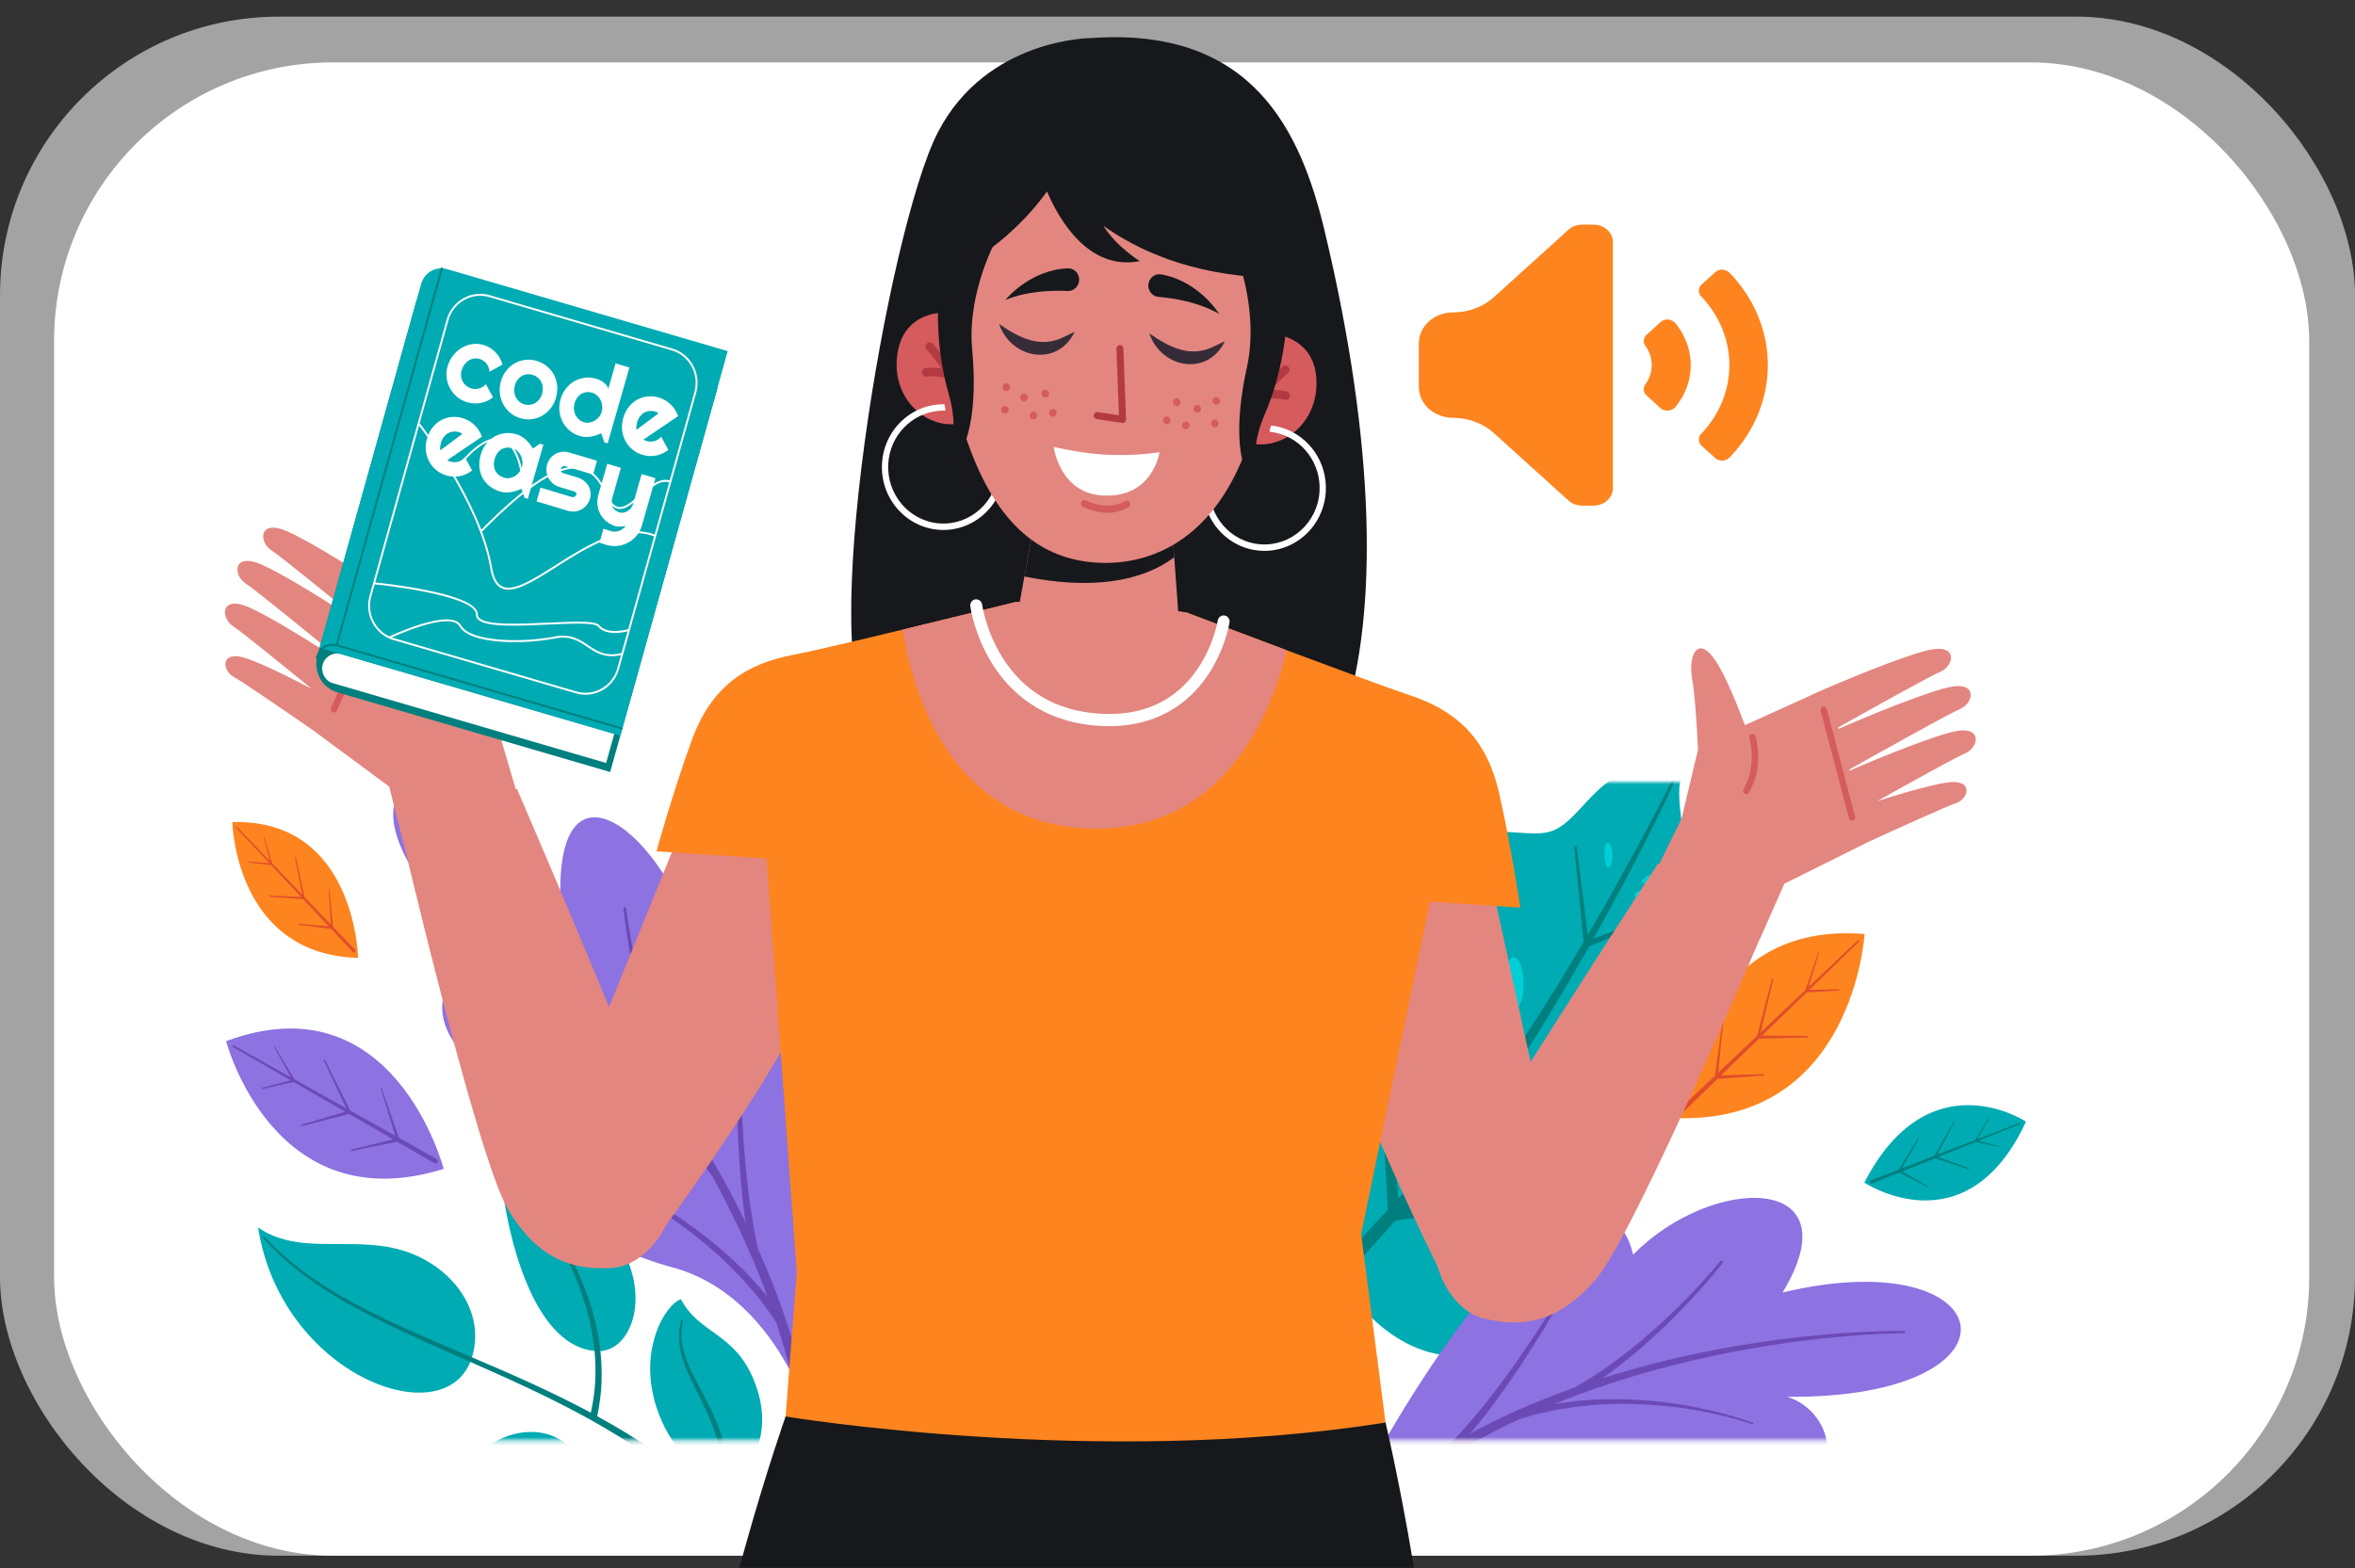<svg width="566" height="377" viewBox="0 0 566 377" fill="none" xmlns="http://www.w3.org/2000/svg">
<rect x="0" y="0" width="566" height="377" fill="#333333" stroke="none"/>
<rect y="4" width="566" height="370" rx="67" fill="#A3A3A3"/>
<rect x="13" y="15" width="542" height="359" rx="67" fill="white"/>
<mask id="mask0_525_75" style="mask-type:luminance" maskUnits="userSpaceOnUse" x="48" y="188" width="448" height="159">
<path d="M48.228 346.281H495.932V188.034H48.228V346.281Z" fill="white"/>
</mask>
<g mask="url(#mask0_525_75)">
<path d="M193.923 338.934C193.923 338.934 185.58 311.185 161.705 304.71C124.915 294.737 112.105 264.287 143.268 271.276C89.454 253.643 105.773 226.619 121.533 233.8C72.954 192.909 97.598 166.987 134.655 214.173C134.548 178.819 162.227 202.665 168.305 231.741C182.466 218.046 199.75 245.84 193.923 338.934Z" fill="#8D72E1"/>
<path d="M194.068 354.621L194.065 354.584C193.416 346.76 192.177 339.01 190.425 331.404C189.313 326.823 187.995 322.317 186.541 317.869C184.371 314.652 182.079 311.532 179.516 308.722C176.673 305.561 173.681 302.567 170.494 299.88C167.325 297.165 164.032 294.647 160.628 292.351C157.224 290.068 153.717 287.953 150.119 286.173L150.107 286.167C149.936 286.081 149.852 285.85 149.919 285.643C149.986 285.433 150.184 285.327 150.361 285.408C154.056 287.102 157.615 289.113 161.105 291.312C164.587 293.521 167.97 295.96 171.24 298.607C174.526 301.23 177.633 304.174 180.602 307.308C181.93 308.69 183.189 310.163 184.411 311.682C184.112 310.859 183.826 310.028 183.518 309.209C180.749 302.018 177.563 295.058 174.126 288.272C173.22 286.504 172.289 284.754 171.34 283.018L170.025 281.171L168.847 279.515C168.438 278.981 168.008 278.469 167.59 277.944L165.063 274.812L162.392 271.849L161.054 270.369L159.652 268.975C158.715 268.052 157.793 267.103 156.84 266.199C154.896 264.452 152.978 262.659 150.946 261.052C146.931 257.759 142.756 254.729 138.426 252.044C134.102 249.355 129.645 246.927 125.055 244.973L125.048 244.969L124.951 244.731L125.151 244.612C129.805 246.474 134.307 248.803 138.699 251.406C143.093 254.002 147.341 256.952 151.44 260.175C153.514 261.747 155.477 263.509 157.468 265.229C158.445 266.118 159.391 267.055 160.354 267.966L161.794 269.342L163.171 270.807L165.923 273.744L166.213 274.09C165.291 272.552 164.356 271.024 163.411 269.505C163.32 269.424 163.24 269.324 163.184 269.196L163.097 268.994C163.02 268.872 162.947 268.748 162.87 268.626C154.845 255.953 145.93 244.074 136.424 232.921C131.663 227.352 126.761 221.951 121.711 216.752C116.655 211.567 111.489 206.509 106.108 201.819L106.103 201.815C106.004 201.727 105.981 201.561 106.052 201.441C106.125 201.319 106.265 201.291 106.367 201.376C111.83 205.993 117.059 210.963 122.193 216.073C127.319 221.197 132.3 226.527 137.145 232.03C145.167 241.17 152.785 250.832 159.853 261.059C159.36 259.744 158.881 258.424 158.439 257.083C157.046 252.954 155.788 248.762 154.716 244.506C153.629 240.255 152.669 235.961 151.851 231.63C151.038 227.295 150.34 222.94 149.837 218.527C149.813 218.312 149.937 218.113 150.116 218.079C150.299 218.045 150.47 218.194 150.498 218.412L150.5 218.423C151.07 222.77 151.84 227.102 152.72 231.386C153.607 235.671 154.632 239.912 155.782 244.102C156.916 248.298 158.233 252.419 159.678 256.467C161.004 260.262 162.57 263.922 164.208 267.523C168.281 273.833 172.181 280.315 175.754 287.062C176.931 289.311 178.069 291.591 179.187 293.884C178.905 291.89 178.653 289.892 178.433 287.891C177.978 283.359 177.641 278.818 177.417 274.273C177.003 265.179 176.929 256.083 177.253 246.99C177.261 246.786 177.403 246.624 177.576 246.626C177.752 246.63 177.893 246.801 177.89 247.012V247.02C177.779 256.074 178.066 265.148 178.688 274.165C179.017 278.672 179.457 283.163 180.012 287.628C180.58 291.879 181.277 296.096 182.163 300.243C183.327 302.831 184.461 305.439 185.523 308.094C188.366 315.371 190.857 322.859 192.829 330.568C194.715 338.305 196.085 346.228 196.849 354.267L196.852 354.291C196.928 355.209 196.366 356.027 195.598 356.118C194.829 356.209 194.144 355.539 194.068 354.621Z" fill="#6C4AB6"/>
<path d="M113.268 326.772C106.883 345.243 67.608 330.641 62.022 295.096C72.526 302.349 86.007 296.4 98.648 301.258C110.009 305.623 116.812 316.517 113.268 326.772Z" fill="#00ABB3"/>
<path d="M143.523 324.819C156.015 325.418 161.953 292.755 120.055 278.552C120.738 292.19 126.858 324.02 143.523 324.819Z" fill="#00ABB3"/>
<path d="M140.188 356.547C141.095 374.166 122.361 389.571 99.148 377.558C106.369 367.147 107.616 352.611 119.513 346.32C128.116 341.772 139.568 344.518 140.188 356.547Z" fill="#00ABB3"/>
<path d="M174.116 354.779C179.411 355.124 186.848 345.462 181.11 331.616C176.436 320.337 168.18 320.78 163.653 312.358C160.154 313.332 152.61 324.892 158.353 339.951C162.027 349.586 168.732 354.428 174.116 354.779Z" fill="#00ABB3"/>
<path d="M134.188 392.368C134.183 392.228 134.274 392.108 134.392 392.102C138.096 391.887 141.778 391.255 145.347 390.122C148.918 389.004 152.383 387.418 155.617 385.33C157.234 384.288 158.791 383.118 160.271 381.826C161.758 380.546 163.159 379.13 164.457 377.594C167.056 374.522 169.226 370.943 170.787 367.011C171.253 365.829 171.666 364.615 172.027 363.381C167.926 359.334 163.573 355.644 159.044 352.282C158.615 351.964 158.184 351.652 157.753 351.34C155.986 353.094 153.98 354.537 151.82 355.494C149.492 356.543 147.034 357.052 144.606 357.244C139.734 357.602 134.974 356.893 130.251 357.148C127.893 357.259 125.548 357.619 123.28 358.35C121.011 359.076 118.828 360.176 116.796 361.602C114.767 363.042 112.908 364.812 111.183 366.749L109.911 368.234L108.714 369.808C108.516 370.073 108.309 370.328 108.119 370.6L107.558 371.427L106.434 373.083L106.427 373.094C106.354 373.201 106.222 373.219 106.13 373.135C106.037 373.048 106.02 372.888 106.093 372.777L107.193 371.078L107.744 370.227C107.931 369.946 108.135 369.682 108.329 369.41L109.51 367.784L110.771 366.241C112.485 364.226 114.347 362.366 116.403 360.83C118.463 359.308 120.697 358.106 123.031 357.292C125.363 356.471 127.781 356.033 130.192 355.854C135.02 355.467 139.823 356.039 144.497 355.56C146.827 355.31 149.116 354.763 151.245 353.737C153.037 352.887 154.692 351.681 156.182 350.218C146.982 343.745 137.166 338.533 127.208 333.83C116.205 328.617 104.971 324.071 93.958 318.775C88.461 316.108 83.007 313.268 77.786 309.867C72.577 306.462 67.581 302.5 63.233 297.635L63.221 297.278L63.523 297.261L63.525 297.264C67.879 302.033 72.869 305.904 78.076 309.223C83.294 312.539 88.75 315.301 94.254 317.891C105.279 323.034 116.551 327.441 127.632 332.531C132.462 334.743 137.269 337.076 141.998 339.618C142.527 337.183 142.911 334.7 143.055 332.18C143.189 329.342 143.113 326.486 142.785 323.654C142.431 320.83 141.875 318.037 141.143 315.302C140.387 312.576 139.455 309.915 138.399 307.325C136.267 302.15 133.593 297.29 130.608 292.729C129.11 290.451 127.528 288.25 125.87 286.131C124.211 284.019 122.489 281.958 120.664 280.061L120.659 280.056C120.572 279.965 120.561 279.807 120.636 279.701C120.711 279.593 120.845 279.578 120.937 279.668C122.821 281.544 124.581 283.564 126.293 285.651C127.999 287.74 129.634 289.915 131.186 292.174C134.28 296.698 137.075 301.543 139.341 306.756C140.464 309.367 141.465 312.06 142.292 314.838C143.093 317.625 143.721 320.489 144.139 323.409C144.533 326.334 144.668 329.311 144.58 332.284C144.472 335.042 144.09 337.774 143.542 340.459C149.12 343.524 154.585 346.893 159.848 350.717C164.264 353.92 168.532 357.433 172.578 361.292C173.093 359.074 173.409 356.8 173.448 354.512C173.482 352.359 173.278 350.205 172.843 348.109C172.412 346.009 171.748 343.977 170.964 342.002C169.409 338.035 167.277 334.38 165.49 330.422C164.601 328.446 163.84 326.338 163.443 324.1C163.026 321.87 163.143 319.498 163.727 317.344C163.761 317.22 163.869 317.146 163.977 317.175C164.093 317.206 164.164 317.343 164.138 317.48L164.136 317.492C163.932 318.554 163.76 319.626 163.787 320.711C163.761 321.251 163.829 321.789 163.863 322.326C163.886 322.595 163.94 322.859 163.976 323.125C164.016 323.39 164.053 323.657 164.12 323.917C164.563 326.019 165.373 327.994 166.288 329.899C168.114 333.716 170.338 337.329 172.034 341.379C172.885 343.396 173.593 345.523 174.077 347.735C174.562 349.945 174.809 352.245 174.774 354.537C174.745 356.831 174.454 359.108 173.978 361.316C173.899 361.681 173.806 362.04 173.716 362.4C173.952 362.631 174.19 362.857 174.424 363.091C179.01 367.662 183.278 372.703 187.132 378.175L187.139 378.184C187.474 378.67 187.415 379.388 187.009 379.788C186.602 380.188 186.001 380.118 185.666 379.633L185.662 379.627C181.931 374.217 177.785 369.217 173.312 364.663L173.135 364.486C172.792 365.577 172.406 366.646 171.985 367.696C170.332 371.789 168.046 375.499 165.335 378.66C163.979 380.241 162.521 381.693 160.978 383.002C159.431 384.301 157.806 385.461 156.129 386.49C152.772 388.54 149.211 390.096 145.551 391.103C141.888 392.094 138.142 392.625 134.401 392.611C134.288 392.61 134.193 392.504 134.188 392.368Z" fill="#007F7F"/>
<path d="M54.343 250.299C54.343 250.299 65.667 293.782 106.627 281.004C106.627 281.004 94.788 235.246 54.343 250.299Z" fill="#8D72E1"/>
<path d="M104.482 279.676L95.455 274.47L84.468 276.728L84.303 276.593L84.415 276.389L94.453 273.892L83.878 267.792L72.535 270.714L72.35 270.575L72.465 270.348L82.995 267.283L70.572 260.117L62.984 261.822L62.834 261.704L62.932 261.52L69.859 259.707L55.944 251.68C55.85 251.625 55.81 251.492 55.854 251.38C55.899 251.266 56.012 251.217 56.107 251.27L69.933 259.013L65.902 251.776L65.928 251.604L66.075 251.634L70.786 259.49L83.207 266.445L77.827 254.942L77.886 254.681L78.109 254.748L84.176 266.988L95.01 273.054L91.479 261.63L91.545 261.451L91.698 261.526L95.883 273.542L104.912 278.599L104.917 278.601C105.166 278.745 105.27 279.102 105.15 279.399C105.03 279.696 104.731 279.82 104.482 279.676Z" fill="#6C4AB6"/>
<path d="M55.84 197.638C55.84 197.638 56.462 229.481 86.065 230.281C86.065 230.281 85.463 196.791 55.84 197.638Z" fill="#FD841F"/>
<path d="M84.836 228.897L79.602 223.325L71.85 222.323L71.761 222.194L71.868 222.083L79.021 222.706L72.891 216.178L64.792 215.541L64.689 215.405L64.803 215.279L72.378 215.633L65.176 207.965L59.798 207.371L59.716 207.256L59.812 207.155L64.763 207.525L56.695 198.934L56.683 198.712L56.871 198.696L64.924 207.075L63.377 201.284L63.422 201.174L63.517 201.226L65.421 207.592L72.656 215.117L70.888 206.147L70.97 205.986L71.108 206.082L73.22 215.705L79.531 222.27L78.994 213.776L79.067 213.672L79.158 213.757L80.039 222.799L85.299 228.27L85.302 228.274C85.446 228.427 85.459 228.69 85.33 228.863C85.201 229.035 84.98 229.05 84.836 228.897Z" fill="#E14D2A"/>
<path d="M448.129 224.552C448.129 224.552 445.49 269.98 403.167 268.804C403.167 268.804 405.868 221.02 448.129 224.552Z" fill="#FD841F"/>
<path d="M404.999 266.922L412.78 259.374L423.906 258.551L424.042 258.374L423.894 258.207L413.644 258.536L422.758 249.694L434.36 249.418L434.514 249.232L434.358 249.044L423.519 248.955L434.228 238.567L441.941 238.14L442.064 237.984L441.933 237.832L434.842 237.972L446.837 226.335L446.865 226.018L446.599 225.981L434.635 237.316L437.165 229.166L437.106 229.006L436.968 229.074L433.898 238.015L423.152 248.197L426.169 235.524L426.061 235.287L425.859 235.413L422.314 248.992L412.939 257.873L414.174 245.785L414.076 245.629L413.94 245.745L412.184 258.589L404.372 265.991L404.368 265.994C404.154 266.203 404.121 266.579 404.295 266.836C404.469 267.09 404.785 267.13 404.999 266.922Z" fill="#E14D2A"/>
<path d="M321.263 306.189C338.331 333.677 362.467 329.885 377.028 311.412C396.076 287.247 381.153 263.229 385.041 252.433C389.586 239.82 400.593 238.038 403.698 220.911C407.294 201.086 401.214 192.482 404.694 185.113C384.544 179.965 381.249 197.737 372.215 200.008C370.05 200.552 367.438 200.35 364.551 200.146C357.145 199.626 347.933 199.104 339.851 211.21C331.928 223.077 339.337 232.089 335.245 238.502C331.151 244.915 315.171 240.611 305.83 259.941C296.49 279.271 305.207 305.392 321.263 306.189Z" fill="#00ABB3"/>
<path d="M305.777 347.34L305.778 347.331C306.126 343.271 306.802 339.263 307.853 335.399C308.901 331.532 310.322 327.814 312.055 324.291C315.516 317.226 320.151 310.971 325.102 305.078C328.429 301.124 331.893 297.293 335.366 293.452L380.563 287.1C380.716 287.079 380.831 286.916 380.821 286.73C380.811 286.537 380.671 286.391 380.509 286.404L338.761 289.679C339.336 289.038 339.912 288.401 340.485 287.758C345.641 281.959 350.703 275.993 355.433 269.651C357.373 267.087 359.231 264.432 361.046 261.743L380.217 254.19C380.36 254.133 380.446 253.953 380.41 253.774C380.372 253.587 380.213 253.472 380.056 253.518L363.231 258.434C365.08 255.573 366.932 252.716 368.721 249.804C370.854 246.429 372.899 242.981 374.972 239.557C376.999 236.095 379.041 232.645 381.014 229.139C381.322 228.597 381.626 228.051 381.932 227.508L398.648 220.622C398.796 220.56 398.879 220.369 398.833 220.189C398.785 220.004 398.621 219.9 398.466 219.956L382.997 225.614C390.207 212.753 397.051 199.607 403.318 186.06C403.393 185.894 403.346 185.685 403.209 185.589C403.07 185.491 402.891 185.547 402.809 185.713L402.806 185.719C399.235 192.979 395.44 200.093 391.586 207.146C388.343 213.088 385.009 218.957 381.601 224.764L378.961 203.659C378.938 203.474 378.796 203.342 378.638 203.363C378.477 203.387 378.362 203.56 378.381 203.752L380.597 226.47C380.29 226.989 379.986 227.513 379.678 228.032C377.649 231.475 375.555 234.862 373.474 238.259C371.349 241.617 369.252 245.001 367.071 248.304C365.053 251.45 362.959 254.522 360.88 257.608L350.764 217.026C350.719 216.847 350.564 216.741 350.411 216.786C350.255 216.833 350.16 217.024 350.199 217.211L359.224 260.012C357.405 262.625 355.556 265.199 353.617 267.687C348.878 273.865 343.809 279.676 338.617 285.355C337.793 286.256 336.964 287.155 336.133 288.052L331.84 249.111C331.819 248.931 331.684 248.795 331.53 248.808C331.369 248.82 331.246 248.987 331.256 249.18L333.535 290.852C329.988 294.665 326.43 298.491 322.969 302.489C317.872 308.405 312.945 314.785 309.199 322.269C307.331 326.001 305.774 329.982 304.62 334.129C303.462 338.275 302.708 342.575 302.309 346.901L302.307 346.916C302.209 348.06 302.907 349.082 303.865 349.199C304.823 349.317 305.679 348.484 305.777 347.34Z" fill="#007F7F"/>
<path d="M364.234 242.352C363.174 242.352 362.42 239.295 362.247 236.239C362.074 233.181 362.48 230.125 363.741 230.125C363.849 230.125 363.964 230.147 364.085 230.195C366.732 231.226 366.877 241.238 364.485 242.295C364.399 242.334 364.316 242.352 364.234 242.352Z" fill="#00CFD6"/>
<path d="M327.288 287.468C326.391 287.468 325.756 284.885 325.609 282.303C325.463 279.722 325.807 277.141 326.87 277.141C326.963 277.141 327.06 277.16 327.161 277.199C329.397 278.069 329.52 286.526 327.499 287.42C327.427 287.453 327.356 287.468 327.288 287.468Z" fill="#00CFD6"/>
<path d="M342.379 270.415C341.484 270.415 340.847 267.834 340.701 265.252C340.555 262.67 340.899 260.088 341.963 260.088C342.055 260.088 342.151 260.107 342.254 260.147C344.489 261.018 344.611 269.475 342.59 270.368C342.519 270.4 342.448 270.415 342.379 270.415Z" fill="#00CFD6"/>
<path d="M357.748 284.04C355.722 284.04 354.181 283.451 354.473 281.958C354.895 279.805 358.406 278.539 361.391 278.539C363.356 278.539 365.091 279.087 365.567 280.293C366.331 282.228 361.297 284.04 357.748 284.04Z" fill="#00CFD6"/>
<path d="M376.707 246.595C376.286 246.595 376 246.413 375.967 245.972C375.853 244.51 378.547 242.757 380.108 242.757C380.488 242.757 380.802 242.86 380.991 243.098C381.755 244.053 378.284 246.595 376.707 246.595Z" fill="#00CFD6"/>
<path d="M395.141 212.333C394.882 212.333 394.699 212.225 394.679 211.97C394.624 211.263 396.03 210.314 396.762 210.314C396.961 210.314 397.11 210.384 397.166 210.547C397.441 211.333 395.934 212.333 395.141 212.333Z" fill="#00CFD6"/>
<path d="M393.427 215.698C393.058 215.698 392.791 215.565 392.805 215.244C392.834 214.591 394.111 213.951 394.879 213.951C395.173 213.951 395.391 214.043 395.439 214.265C395.601 215.023 394.256 215.698 393.427 215.698Z" fill="#00CFD6"/>
<path d="M386.531 208.548C386.011 208.548 385.675 207.051 385.621 205.555C385.568 204.057 385.798 202.561 386.409 202.561C386.466 202.561 386.525 202.574 386.589 202.601C387.871 203.147 387.827 208.046 386.645 208.524C386.607 208.54 386.569 208.548 386.531 208.548Z" fill="#00CFD6"/>
<path d="M319.442 371.014C319.442 371.014 339.747 354.24 362.32 365.561C397.102 383.006 422.357 367.14 393.606 351.177C445.966 374.219 445.86 340.902 429.543 335.795C488.977 336.284 481.564 298.08 428.433 310.716C445.746 282.034 411.615 282.201 392.505 301.627C387.659 280.65 360.06 291.25 319.442 371.014Z" fill="#8D72E1"/>
<path d="M311.681 383.675L311.701 383.647C316.041 377.735 320.825 372.292 325.955 367.322C329.091 364.369 332.359 361.62 335.709 359.012C339.042 357.903 342.425 356.959 345.88 356.453C349.731 355.857 353.624 355.5 357.526 355.528C361.424 355.522 365.331 355.762 369.218 356.259C373.099 356.767 376.982 357.483 380.776 358.534L380.788 358.539C380.968 358.588 381.15 358.458 381.197 358.243C381.245 358.024 381.135 357.802 380.952 357.745C377.121 356.555 373.246 355.719 369.336 355.083C365.428 354.459 361.488 354.094 357.538 353.977C353.589 353.825 349.627 354.062 345.685 354.548C343.93 354.749 342.19 355.073 340.456 355.461C341.101 354.997 341.737 354.521 342.387 354.068C348.143 350.143 354.126 346.696 360.226 343.565C361.825 342.756 363.435 341.98 365.054 341.228L367.023 340.638L368.788 340.111C369.38 339.96 369.98 339.842 370.575 339.705L374.158 338.913L377.772 338.359L379.581 338.085L381.4 337.925C382.613 337.826 383.826 337.693 385.041 337.621C387.473 337.55 389.907 337.424 392.343 337.528C397.211 337.64 402.085 338.075 406.914 338.9C411.741 339.717 416.55 340.838 421.236 342.438L421.243 342.44L421.437 342.313L421.333 342.078C416.64 340.359 411.843 339.125 407.004 338.192C402.164 337.25 397.272 336.698 392.369 336.472C389.916 336.31 387.46 336.379 385.003 336.395C383.776 336.439 382.549 336.544 381.322 336.616L379.481 336.736L377.647 336.97L373.977 337.448L373.573 337.527C375.073 336.916 376.577 336.323 378.086 335.744C378.199 335.742 378.314 335.716 378.422 335.651L378.59 335.548C378.712 335.501 378.832 335.451 378.954 335.405C391.655 330.673 404.694 327.205 417.861 324.737C424.445 323.516 431.064 322.527 437.705 321.807C444.344 321.103 451.01 320.577 457.671 320.501H457.677C457.8 320.499 457.9 320.38 457.901 320.232C457.901 320.084 457.8 319.962 457.676 319.961C450.984 319.921 444.309 320.331 437.643 320.92C430.978 321.526 424.329 322.401 417.708 323.511C406.731 325.372 395.825 327.939 385.095 331.347C386.137 330.62 387.17 329.879 388.182 329.096C391.326 326.704 394.392 324.17 397.338 321.451C400.293 318.75 403.166 315.924 405.941 312.97C408.714 310.008 411.404 306.952 413.964 303.712C414.087 303.554 414.084 303.306 413.954 303.153C413.823 302.999 413.611 303.001 413.482 303.159L413.475 303.167C410.894 306.306 408.157 309.295 405.355 312.167C402.545 315.037 399.645 317.775 396.668 320.383C393.701 323.008 390.622 325.446 387.475 327.733C384.547 329.9 381.491 331.788 378.403 333.578C372.015 335.881 365.685 338.444 359.493 341.449C357.44 342.461 355.403 343.524 353.376 344.614C354.577 343.187 355.756 341.738 356.91 340.263C359.488 336.893 361.974 333.433 364.372 329.893C369.138 322.783 373.631 315.437 377.797 307.816C377.891 307.644 377.854 307.414 377.711 307.296C377.567 307.177 377.369 307.219 377.269 307.392L377.265 307.399C372.944 314.839 368.289 322.02 363.39 328.921C360.927 332.358 358.38 335.706 355.754 338.952C353.222 342.015 350.599 344.961 347.858 347.717C345.65 349.013 343.457 350.348 341.3 351.769C335.442 355.713 329.767 360.073 324.408 364.972C319.104 369.956 314.128 375.448 309.59 381.455L309.576 381.473C309.068 382.166 309.126 383.222 309.707 383.83C310.288 384.438 311.171 384.369 311.681 383.675Z" fill="#6C4AB6"/>
<path d="M486.929 269.647C486.929 269.647 463.6 254.202 448.068 284.306C448.068 284.306 472.578 300.602 486.929 269.647Z" fill="#00ABB3"/>
<path d="M449.69 283.74L456.361 281.161L461.001 273.679L461.139 273.651L461.165 273.818L457.102 280.875L464.917 277.855L469.468 269.83L469.617 269.794L469.651 269.975L465.57 277.602L474.75 274.053L477.896 268.811L478.02 268.784L478.045 268.934L475.276 273.85L485.561 269.874L485.727 269.975L485.644 270.176L475.52 274.244L480.488 275.574L480.544 275.676L480.458 275.747L474.896 274.494L465.801 278.148L473.178 280.857L473.254 281.023L473.113 281.117L465.092 278.434L457.159 281.621L463.57 285.358L463.609 285.486L463.5 285.536L456.52 281.877L449.909 284.534L449.906 284.535C449.722 284.606 449.525 284.486 449.465 284.267C449.405 284.047 449.506 283.812 449.69 283.74Z" fill="#007F7F"/>
</g>
<mask id="mask1_525_75" style="mask-type:luminance" maskUnits="userSpaceOnUse" x="48" y="0" width="432" height="377">
<path d="M48.151 377H479.248V0H48.151V377Z" fill="white"/>
</mask>
<g mask="url(#mask1_525_75)">
<path d="M412.248 158.733C414.53 162.067 417.267 168.718 419.367 174.33L434.497 167.493L434.492 167.481C435.307 167.077 437.028 166.303 439.256 165.342L439.261 165.34C446.728 162.122 459.968 156.792 464.56 156.082C470.526 155.161 469.564 160.14 466.325 161.497C463.825 162.544 448.621 171.044 441.803 174.874L441.894 175.217C448.65 172.226 464.236 165.822 469.302 165.039C475.267 164.117 474.306 169.095 471.067 170.453C468.268 171.626 449.547 182.139 444.498 184.982L444.567 185.243C451.891 182.065 465.789 176.434 470.518 175.703C476.483 174.782 475.522 179.76 472.282 181.118C470.143 182.014 458.701 188.367 451.17 192.584C457.847 190.48 465.638 188.251 468.816 188.023C474.333 187.63 473.097 192.107 470.039 193.104C467.944 193.786 456.276 199.087 449.129 202.358L428.866 212.437L422.966 225.747L396.81 211.7L404.132 196.857L408.097 180.239C407.822 174.569 407.353 166.839 406.724 163.48C405.673 157.864 407.865 152.33 412.248 158.733Z" fill="#E38680"/>
<path d="M444.549 197.023C444.467 196.933 444.404 196.821 444.371 196.694L437.564 170.834C437.454 170.417 437.695 169.989 438.102 169.877C438.509 169.765 438.929 170.01 439.038 170.428L445.845 196.288C445.955 196.705 445.714 197.133 445.306 197.244C445.024 197.322 444.736 197.228 444.549 197.023Z" fill="#D55B5D"/>
<path d="M419.113 190.651C418.882 190.399 418.837 190.011 419.024 189.705C422.406 184.154 420.465 177.48 420.445 177.413C420.321 177.001 420.548 176.564 420.951 176.438C421.353 176.31 421.78 176.54 421.905 176.953C421.995 177.253 424.079 184.363 420.319 190.532C420.097 190.898 419.626 191.009 419.267 190.78L419.113 190.651Z" fill="#D55B5D"/>
<path d="M425.467 219.812C425.467 219.812 393.13 296.371 383.59 307.49C374.052 318.61 365.111 318.975 356.732 316.999C348.352 315.024 342.525 302.895 345.509 293.471C348.493 284.046 398.485 207.625 398.485 207.625C398.485 207.625 423.109 213.128 425.467 219.812Z" fill="#E38680"/>
<path d="M358.94 214.383L369.903 264.605L349.056 311.606C349.056 311.606 319.866 254.408 319.749 236.749C319.632 219.089 324.091 207.13 324.091 207.13L358.94 214.383Z" fill="#E38680"/>
<path d="M162.086 203.376L142.808 250.905L155.406 300.885C155.406 300.885 193.815 249.704 196.912 232.33C200.009 214.957 197.636 202.389 197.636 202.389L162.086 203.376Z" fill="#E38680"/>
<path d="M262.345 9.144C262.345 9.144 237.1 9.095 225.377 31.875C213.383 55.187 195.621 160.725 209.853 173.206C226.794 188.064 263.665 187.982 280.19 196.011C319.186 214.959 343.255 159.558 318.35 55.471C312.663 31.702 301.208 6.426 262.345 9.144Z" fill="#16181C"/>
<path d="M365.372 218.188L157.787 204.666C157.787 204.666 161.414 191.34 166.232 178.03C171.049 164.719 179.608 159.574 190.407 157.477C193.453 156.883 199.042 155.614 205.493 154.098C209.148 153.235 213.084 152.295 216.992 151.352C230.626 148.069 243.928 144.763 243.928 144.763L265.627 144.404H265.753L265.874 144.42L285.252 147.282C285.252 147.282 296.74 151.641 309.295 156.342C321.077 160.748 333.805 165.46 338.863 167.147C349.314 170.628 357.166 176.841 360.294 190.67C363.422 204.497 365.372 218.188 365.372 218.188Z" fill="#FD841F"/>
<path d="M309.295 156.341C305.593 171.327 294.365 199.753 262.573 199.187C227.319 198.556 218.893 163.97 216.992 151.352C230.626 148.068 243.928 144.762 243.928 144.762L265.627 144.404H265.753L265.874 144.419L285.252 147.282C285.252 147.282 296.74 151.64 309.295 156.341Z" fill="#E38680"/>
<path d="M264.003 174.489C249.952 173.574 242.315 165.795 238.383 159.431C234.151 152.582 233.237 146.017 233.2 145.741C233.093 144.939 233.641 144.201 234.425 144.092C235.211 143.982 235.931 144.543 236.037 145.345C236.055 145.474 236.95 151.674 240.86 157.957C246.063 166.317 253.911 170.895 264.184 171.565C274.453 172.234 282.36 168.682 287.687 161.009C291.691 155.241 292.665 149.245 292.675 149.185C292.801 148.386 293.541 147.844 294.315 147.97C295.097 148.097 295.628 148.849 295.503 149.648C295.461 149.92 294.41 156.385 290.021 162.706C285.938 168.587 278.109 175.407 264.003 174.489Z" fill="white"/>
<path d="M265.877 144.4L265.876 144.418L265.754 144.403L265.877 144.4Z" fill="#5848BC"/>
<path d="M265.754 144.405H265.629L265.63 144.387L265.754 144.405Z" fill="#5848BC"/>
<path d="M283.268 148.421C283.268 148.421 277.647 157.711 263.604 156.796C250.036 155.912 244.951 145.445 244.951 145.445L246.211 138.582L246.423 137.428L248.405 126.62L281.913 129.764L282.216 133.944L282.316 135.312L283.268 148.421Z" fill="#E38680"/>
<path d="M282.216 133.947C274.201 140.045 261.742 141.753 246.211 138.584L246.423 137.43L248.405 126.623L281.913 129.767L282.216 133.947Z" fill="#16181C"/>
<path d="M237.563 97.452C229.388 107.686 213.669 99.387 215.656 85.227C217.46 72.382 231.427 75.348 231.427 75.348L237.563 97.452Z" fill="#D55B5D"/>
<path d="M233.146 98.677C238.395 101.274 241.866 106.939 241.473 113.249C240.954 121.566 233.92 127.903 225.79 127.373C217.658 126.844 211.466 119.645 211.984 111.328C212.422 104.302 217.508 98.694 223.981 97.441C224.953 97.251 225.958 97.159 226.983 97.179C227.115 97.686 227.195 98.197 227.204 98.728C226.586 98.708 225.975 98.726 225.373 98.791C219.043 99.452 213.905 104.72 213.488 111.425C213.023 118.895 218.583 125.36 225.885 125.835C233.186 126.311 239.504 120.619 239.969 113.151C240.302 107.797 237.536 102.959 233.251 100.476L233.146 98.677Z" fill="white"/>
<path d="M230.635 97.274C230.184 97.245 229.794 96.905 229.711 96.43C228.624 90.214 222.781 84.12 222.723 84.059C222.332 83.656 222.336 83.006 222.729 82.607C223.123 82.207 223.759 82.211 224.15 82.614C224.408 82.88 230.492 89.229 231.688 96.069C231.785 96.627 231.422 97.161 230.876 97.26L230.635 97.274Z" fill="#B33A41"/>
<path d="M228.411 91.302C228.306 91.295 228.199 91.271 228.096 91.228C225.409 90.109 222.752 90.509 222.725 90.513C222.18 90.599 221.665 90.216 221.58 89.657C221.495 89.097 221.866 88.573 222.413 88.484C222.544 88.463 225.631 87.983 228.853 89.326C229.367 89.539 229.614 90.138 229.405 90.663C229.238 91.084 228.83 91.329 228.411 91.302Z" fill="#B33A41"/>
<path d="M293.163 101.072C300.004 112.284 316.625 106.091 316.409 91.789C316.213 78.813 301.991 79.943 301.991 79.943L293.163 101.072Z" fill="#D55B5D"/>
<path d="M299.213 102.977C293.685 104.873 289.541 110.042 289.148 116.35C288.63 124.669 294.822 131.867 302.953 132.397C311.084 132.926 318.118 126.589 318.636 118.271C319.073 111.246 314.723 105.023 308.458 102.94C307.518 102.626 306.532 102.404 305.512 102.292C305.319 102.777 305.176 103.274 305.101 103.8C305.717 103.859 306.321 103.957 306.91 104.1C313.106 105.575 317.55 111.468 317.133 118.174C316.667 125.643 310.35 131.334 303.049 130.859C295.747 130.383 290.187 123.917 290.652 116.448C290.985 111.096 294.329 106.656 298.887 104.748L299.213 102.977Z" fill="white"/>
<path d="M300.058 101.796L299.821 101.751C299.291 101.581 298.996 101.005 299.162 100.463C301.196 93.835 308.019 88.326 308.309 88.095C308.747 87.746 309.377 87.826 309.718 88.272C310.059 88.718 309.982 89.364 309.545 89.714C309.478 89.766 302.924 95.066 301.079 101.078C300.938 101.539 300.508 101.825 300.058 101.796Z" fill="#B33A41"/>
<path d="M303.004 96.162C302.584 96.135 302.21 95.839 302.096 95.401C301.955 94.852 302.274 94.29 302.81 94.145C306.172 93.231 309.176 94.108 309.302 94.145C309.834 94.305 310.139 94.874 309.984 95.419C309.829 95.963 309.272 96.274 308.741 96.118C308.701 96.106 306.121 95.371 303.325 96.129C303.216 96.159 303.109 96.169 303.004 96.162Z" fill="#B33A41"/>
<path d="M229.412 59.476C229.412 59.476 224.297 82.502 232.386 105.874C239.717 127.056 250.777 134.23 262.958 135.22C276.814 136.347 306.367 130.033 305.96 62.415C305.686 16.726 235.941 13.796 229.412 59.476Z" fill="#E38680"/>
<path d="M304.833 66.767C286.054 66.042 273.261 60.056 265.17 54.262C268.303 59.317 273.947 62.773 273.947 62.773C261.659 65.148 254.575 52.886 251.631 46.032C241.813 59.705 228.568 65.669 228.568 65.669C223.825 16.756 257.372 14.9 284.24 19.282C309.361 23.378 319.299 67.322 304.833 66.767Z" fill="#16181C"/>
<path d="M239.811 56.89C239.811 56.89 232.338 69.927 233.653 84.003C234.921 97.578 233.17 110.432 226.549 112.287C226.549 112.287 231.354 106.127 228.028 94.773C224.7 83.42 224.549 68.637 227.644 62.01C230.739 55.385 239.811 56.89 239.811 56.89Z" fill="#16181C"/>
<path d="M296.932 60.61C296.932 60.61 302.73 74.511 299.681 88.303C296.74 101.604 296.881 114.581 303.22 117.281C303.22 117.281 299.218 110.547 303.925 99.716C308.633 88.887 310.617 74.242 308.368 67.268C306.119 60.294 296.932 60.61 296.932 60.61Z" fill="#16181C"/>
<path d="M241.631 72.106C241.631 72.106 247.416 64.889 256.632 64.507C258.131 64.445 259.37 65.697 259.364 67.232V67.257C259.359 68.809 258.084 70.036 256.569 69.958C253.126 69.784 247.059 69.891 241.631 72.106Z" fill="#16181C"/>
<path d="M292.995 75.448C292.995 75.448 288.151 67.54 279.058 65.965C277.579 65.708 276.194 66.79 276.01 68.313L276.007 68.338C275.819 69.878 276.931 71.261 278.444 71.38C281.881 71.654 287.886 72.547 292.995 75.448Z" fill="#16181C"/>
<path d="M265.432 123.252C262.574 123.066 260.382 121.899 260.236 121.82C259.829 121.597 259.674 121.079 259.891 120.662C260.108 120.246 260.612 120.087 261.021 120.308C261.092 120.346 266.092 122.978 270.386 120.47C270.788 120.237 271.299 120.378 271.528 120.789C271.757 121.2 271.617 121.723 271.216 121.957C269.252 123.103 267.213 123.369 265.432 123.252Z" fill="#D55B5D"/>
<path d="M269.745 101.674L269.679 101.667L263.604 100.766C263.147 100.698 262.83 100.264 262.896 99.796C262.963 99.329 263.395 99.002 263.843 99.072L268.924 99.826L268.319 83.843C268.301 83.371 268.661 82.973 269.123 82.954C269.58 82.937 269.973 83.305 269.991 83.777L270.634 100.786C270.644 101.041 270.543 101.285 270.358 101.456C270.19 101.611 269.969 101.688 269.745 101.674Z" fill="#B33A41"/>
<path d="M253.262 107.441C260.695 109.127 268.318 110.147 278.673 108.731C278.673 108.731 277.092 119.858 264.941 119.116C254.609 118.485 253.262 107.441 253.262 107.441Z" fill="white"/>
<path d="M242.76 93.139C242.728 93.648 242.299 94.035 241.801 94.002C241.303 93.97 240.925 93.53 240.957 93.022C240.988 92.512 241.417 92.125 241.916 92.158C242.414 92.19 242.791 92.629 242.76 93.139Z" fill="#D55B5D"/>
<path d="M247.023 95.651C246.991 96.161 246.562 96.547 246.063 96.515C245.566 96.482 245.188 96.043 245.22 95.534C245.252 95.024 245.681 94.638 246.179 94.67C246.677 94.703 247.055 95.142 247.023 95.651Z" fill="#D55B5D"/>
<path d="M242.421 98.572C242.39 99.081 241.96 99.467 241.463 99.435C240.965 99.403 240.587 98.963 240.619 98.454C240.651 97.944 241.08 97.558 241.577 97.59C242.075 97.623 242.453 98.062 242.421 98.572Z" fill="#D55B5D"/>
<path d="M249.285 99.943C249.253 100.453 248.823 100.839 248.325 100.807C247.827 100.774 247.449 100.335 247.481 99.825C247.513 99.316 247.942 98.93 248.44 98.962C248.938 98.994 249.316 99.433 249.285 99.943Z" fill="#D55B5D"/>
<path d="M253.953 99.322C253.923 99.832 253.493 100.218 252.995 100.186C252.497 100.153 252.119 99.714 252.151 99.204C252.183 98.695 252.612 98.309 253.11 98.341C253.607 98.374 253.985 98.813 253.953 99.322Z" fill="#D55B5D"/>
<path d="M252.138 94.675C252.106 95.184 251.677 95.571 251.178 95.538C250.681 95.505 250.303 95.066 250.335 94.558C250.366 94.048 250.795 93.661 251.293 93.694C251.792 93.727 252.17 94.165 252.138 94.675Z" fill="#D55B5D"/>
<path d="M291.397 96.307C291.365 96.815 291.743 97.255 292.241 97.287C292.74 97.32 293.169 96.933 293.2 96.424C293.232 95.915 292.854 95.475 292.357 95.443C291.858 95.41 291.429 95.797 291.397 96.307Z" fill="#D55B5D"/>
<path d="M286.857 98.246C286.825 98.756 287.203 99.195 287.701 99.228C288.199 99.259 288.628 98.873 288.66 98.364C288.692 97.854 288.314 97.415 287.816 97.382C287.318 97.351 286.888 97.737 286.857 98.246Z" fill="#D55B5D"/>
<path d="M291.059 101.739C291.027 102.248 291.405 102.688 291.903 102.72C292.401 102.752 292.83 102.366 292.862 101.857C292.894 101.347 292.516 100.908 292.018 100.875C291.52 100.843 291.09 101.229 291.059 101.739Z" fill="#D55B5D"/>
<path d="M284.081 102.21C284.05 102.719 284.428 103.158 284.925 103.19C285.424 103.223 285.853 102.836 285.885 102.327C285.916 101.818 285.539 101.379 285.04 101.346C284.542 101.313 284.113 101.7 284.081 102.21Z" fill="#D55B5D"/>
<path d="M279.526 100.987C279.495 101.497 279.874 101.936 280.371 101.969C280.869 102.001 281.298 101.615 281.33 101.105C281.361 100.596 280.983 100.156 280.486 100.124C279.987 100.092 279.558 100.479 279.526 100.987Z" fill="#D55B5D"/>
<path d="M281.904 96.611C281.873 97.121 282.252 97.56 282.749 97.593C283.247 97.626 283.676 97.239 283.708 96.729C283.739 96.219 283.361 95.78 282.864 95.749C282.365 95.716 281.936 96.103 281.904 96.611Z" fill="#D55B5D"/>
<path d="M240.133 77.895C245.071 81.281 250.093 83.875 255.81 80.952C256.606 80.614 257.351 80.147 258.262 79.81C254.114 88.339 243.005 86.293 240.133 77.895Z" fill="#352C38"/>
<path d="M276.233 80.163C281.169 83.551 286.192 86.144 291.908 83.221C292.705 82.882 293.45 82.416 294.362 82.079C290.214 90.608 279.105 88.561 276.233 80.163Z" fill="#352C38"/>
<path d="M183.093 190.565L191.488 305.883L184.866 391.592C184.866 391.592 203.55 399.262 261.935 400.371C320.32 401.481 339.68 393.664 339.68 393.664L327.139 296.659L347.802 196.878L297.512 203.767C297.512 203.767 209.421 210.761 183.093 190.565Z" fill="#FD841F"/>
<path d="M188.811 340.525C188.811 340.525 263.942 352.996 332.999 341.984C332.999 341.984 342.97 383.563 345.928 428.063C348.888 472.563 349.72 767.633 349.72 767.633L300.295 775.949L262.051 451.316L253.043 447.018L205.955 773.702L154.935 772.17C154.935 772.17 160.567 481.429 165.606 436.707C170.646 391.984 188.811 340.525 188.811 340.525Z" fill="#16181C"/>
<path d="M118.977 139.142C116.167 142.022 112.348 148.09 109.331 153.246L95.583 143.838L95.59 143.827C94.856 143.286 93.293 142.22 91.259 140.88L91.255 140.876V140.877C84.443 136.388 72.302 128.798 67.899 127.288C62.179 125.326 62.285 130.4 65.247 132.308C67.532 133.781 81.072 144.841 87.141 149.819L86.994 150.139C80.844 146.001 66.573 136.937 61.716 135.272C55.996 133.31 56.102 138.384 59.064 140.292C61.623 141.942 78.287 155.606 82.78 159.298L82.667 159.543C75.991 155.119 63.253 147.116 58.718 145.561C52.998 143.6 53.104 148.673 56.066 150.583C58.021 151.843 68.218 160.123 74.925 165.606C68.703 162.353 61.406 158.782 58.314 157.997C52.946 156.634 53.407 161.262 56.251 162.785C58.199 163.827 68.798 171.109 75.283 175.595L93.541 189.102L97.104 203.255L125.239 194.04L120.533 178.126L119.434 161.057C120.663 155.523 122.43 147.992 123.617 144.793C125.6 139.448 124.375 133.609 118.977 139.142Z" fill="#E38680"/>
<path d="M80.696 171.148C80.793 171.073 80.873 170.975 80.927 170.855L91.999 146.587C92.178 146.196 92.012 145.731 91.63 145.549C91.248 145.366 90.793 145.533 90.615 145.926L79.544 170.194C79.365 170.585 79.531 171.05 79.913 171.232C80.178 171.359 80.478 171.316 80.696 171.148Z" fill="#D55B5D"/>
<path d="M106.826 169.367C107.095 169.16 107.206 168.787 107.074 168.451C104.679 162.386 107.717 156.155 107.749 156.093C107.939 155.709 107.79 155.239 107.416 155.043C107.04 154.847 106.581 154.997 106.389 155.382C106.249 155.662 102.996 162.296 105.657 169.037C105.815 169.437 106.26 169.63 106.652 169.468L106.826 169.367Z" fill="#D55B5D"/>
<path d="M95.644 196.965C95.644 196.965 114.568 278.088 122.086 290.725C129.604 303.363 138.348 305.303 146.936 304.838C155.522 304.373 163.311 293.456 161.963 283.646C160.615 273.834 124.277 189.73 124.277 189.73C124.277 189.73 99.095 190.798 95.644 196.965Z" fill="#E38680"/>
<path d="M146.651 185.599L81.067 166.438C77.361 165.354 75.214 161.403 76.272 157.611L100.165 72.032L172.461 93.154L146.651 185.599Z" fill="#007F7F"/>
<path d="M145.674 183.423L80.013 164.239C78.125 163.687 77.031 161.674 77.571 159.743C78.11 157.811 80.078 156.692 81.967 157.244L147.627 176.428L145.674 183.423Z" fill="white"/>
<path d="M149.093 176.854L76.797 155.732L101.224 68.241C101.987 65.505 104.774 63.921 107.448 64.702L174.902 84.41L149.093 176.854Z" fill="#00ABB3"/>
<path d="M149.501 175.394L80.848 155.336C80.708 155.295 77.409 154.393 76.285 158.42L75.844 158.292C77.096 153.808 80.934 154.873 80.973 154.885L149.627 174.943L149.501 175.394Z" fill="#007F7F"/>
<path d="M81.131 155.173L80.691 155.045L106.029 64.287L106.47 64.416L81.131 155.173Z" fill="#007F7F"/>
<path d="M122.192 141.754C121.603 141.754 121.059 141.649 120.566 141.424C119.164 140.78 118.27 139.218 117.834 136.65C115.086 120.476 100.709 102.312 100.565 102.131L100.919 101.834C101.065 102.017 115.517 120.276 118.285 136.569C118.694 138.973 119.501 140.421 120.754 140.995C123.478 142.244 128.111 139.3 133.478 135.89C140.781 131.25 149.87 125.475 157.57 128.597L157.402 129.033C149.915 125.998 140.935 131.703 133.72 136.288C129.16 139.185 125.118 141.754 122.192 141.754Z" fill="white"/>
<path d="M115.747 127.918L115.424 127.585C126.727 116.136 134.404 111.284 139.582 112.31C142.302 112.849 144.351 114.954 146.032 118.935C146.765 120.671 147.582 121.623 148.532 121.846C150.072 122.204 151.87 120.619 153.771 118.939C156.151 116.835 158.613 114.661 161.196 115.571L161.047 116.014C158.71 115.194 156.352 117.277 154.071 119.293C152.079 121.054 150.196 122.718 148.43 122.303C147.328 122.044 146.406 121.002 145.61 119.12C143.996 115.295 142.053 113.277 139.495 112.77C134.479 111.778 126.931 116.589 115.747 127.918Z" fill="white"/>
<path d="M125.621 117.867C125.216 111.05 123.416 106.824 120.553 105.967C117.491 105.053 113.395 107.93 109.016 114.074L108.646 113.799C113.147 107.482 117.419 104.539 120.682 105.517C123.789 106.447 125.655 110.708 126.078 117.839L125.621 117.867Z" fill="white"/>
<path d="M147.802 152.169C146.324 152.169 144.707 151.836 143.704 150.627C142.888 149.643 137.265 149.901 131.827 150.15C124.424 150.489 116.767 150.839 114.848 148.893C114.52 148.561 114.363 148.169 114.378 147.73C114.518 143.72 96.731 141.123 89.865 140.46L89.908 139.994C90.933 140.092 115.02 142.478 114.836 147.747C114.825 148.054 114.935 148.321 115.17 148.56C116.947 150.36 124.841 150 131.807 149.682C138.804 149.361 143.139 149.222 144.054 150.324C146.055 152.734 151.054 151.23 151.103 151.214L151.235 151.663C151.118 151.699 149.556 152.169 147.802 152.169Z" fill="white"/>
<path d="M147.05 157.758C144.485 157.758 142.781 156.616 141.121 155.504C139.023 154.097 137.041 152.767 133.379 153.486C125.537 155.025 112.854 154.879 110.439 150.592C108.207 146.625 93.822 153.4 93.677 153.469L93.484 153.044C94.092 152.755 108.397 146.025 110.836 150.358C113.058 154.303 125.414 154.57 133.293 153.026C137.138 152.272 139.29 153.715 141.372 155.111C143.545 156.567 145.595 157.943 149.509 156.962L149.618 157.417C148.669 157.655 147.82 157.758 147.05 157.758Z" fill="white"/>
<path d="M138.558 166.236C142.76 167.464 147.154 164.967 148.355 160.668L166.896 94.257C168.095 89.96 165.654 85.464 161.453 84.237L117.577 71.418C113.375 70.192 108.981 72.689 107.781 76.987L89.24 143.397C88.659 145.479 88.905 147.669 89.933 149.561C90.961 151.454 92.648 152.823 94.683 153.418L138.558 166.236ZM140.731 167.018C139.971 167.018 139.199 166.911 138.433 166.687L94.558 153.868C90.113 152.57 87.53 147.815 88.8 143.268L107.34 76.858C108.61 72.312 113.258 69.668 117.703 70.968L161.577 83.786C166.022 85.084 168.605 89.84 167.336 94.387L148.795 160.797C147.744 164.558 144.379 167.018 140.731 167.018Z" fill="white"/>
<path d="M120.768 87.651L117.649 89.37C117.626 88.993 117.548 88.64 117.415 88.309C117.285 87.971 117.113 87.668 116.901 87.402C116.696 87.138 116.455 86.912 116.176 86.723C115.898 86.534 115.598 86.391 115.275 86.294C114.824 86.158 114.37 86.124 113.914 86.189C113.465 86.257 113.043 86.417 112.647 86.668C112.262 86.913 111.918 87.242 111.617 87.653C111.315 88.064 111.084 88.55 110.923 89.109C110.793 89.563 110.756 90.014 110.811 90.463C110.866 90.911 110.996 91.328 111.2 91.715C111.413 92.105 111.692 92.444 112.038 92.733C112.392 93.024 112.795 93.237 113.246 93.372C113.568 93.469 113.891 93.518 114.215 93.518C114.539 93.518 114.853 93.476 115.157 93.391C115.472 93.301 115.764 93.168 116.033 92.993C116.312 92.813 116.558 92.596 116.771 92.343L118.488 95.513C118.056 95.859 117.589 96.146 117.086 96.374C116.591 96.604 116.075 96.77 115.538 96.873C115.008 96.979 114.469 97.015 113.918 96.982C113.373 96.959 112.831 96.867 112.291 96.705C111.38 96.432 110.57 96.004 109.862 95.422C109.164 94.834 108.599 94.149 108.167 93.368C107.742 92.589 107.472 91.746 107.355 90.839C107.239 89.932 107.312 89.021 107.575 88.105C107.861 87.107 108.301 86.227 108.897 85.463C109.492 84.7 110.18 84.087 110.96 83.625C111.75 83.158 112.598 82.858 113.502 82.724C114.415 82.593 115.327 82.664 116.238 82.937C116.778 83.099 117.286 83.326 117.762 83.619C118.246 83.914 118.684 84.265 119.075 84.673C119.476 85.075 119.819 85.526 120.105 86.026C120.399 86.528 120.62 87.069 120.768 87.651Z" fill="white"/>
<path d="M133.615 95.64C133.336 96.613 132.902 97.469 132.314 98.208C131.728 98.939 131.049 99.523 130.276 99.961C129.505 100.39 128.665 100.662 127.757 100.777C126.859 100.886 125.951 100.803 125.032 100.528C124.122 100.254 123.313 99.823 122.607 99.232C121.912 98.636 121.349 97.943 120.919 97.154C120.499 96.359 120.236 95.491 120.129 94.552C120.024 93.605 120.111 92.645 120.39 91.672C120.673 90.683 121.109 89.818 121.698 89.079C122.286 88.34 122.965 87.756 123.736 87.326C124.517 86.891 125.357 86.619 126.255 86.51C127.16 86.403 128.069 86.486 128.979 86.76C129.898 87.035 130.709 87.459 131.411 88.031C132.124 88.597 132.692 89.273 133.114 90.061C133.538 90.84 133.802 91.707 133.904 92.662C134.009 93.609 133.913 94.602 133.615 95.64ZM130.291 94.642C130.444 94.107 130.494 93.598 130.44 93.115C130.396 92.626 130.269 92.183 130.059 91.786C129.852 91.38 129.57 91.036 129.213 90.753C128.867 90.464 128.468 90.252 128.017 90.117C127.566 89.981 127.114 89.938 126.662 89.987C126.221 90.031 125.806 90.166 125.417 90.393C125.039 90.614 124.702 90.918 124.407 91.305C124.115 91.684 123.892 92.141 123.738 92.677C123.594 93.179 123.545 93.671 123.591 94.151C123.637 94.632 123.76 95.074 123.96 95.477C124.167 95.883 124.442 96.238 124.783 96.543C125.135 96.842 125.536 97.06 125.988 97.195C126.439 97.331 126.887 97.372 127.33 97.32C127.782 97.271 128.201 97.137 128.588 96.918C128.974 96.7 129.315 96.397 129.61 96.01C129.913 95.625 130.139 95.169 130.291 94.642Z" fill="white"/>
<path d="M146.052 106.57L145.254 106.33L144.485 104.158C144.09 104.347 143.679 104.515 143.252 104.66C142.836 104.799 142.407 104.904 141.967 104.974C141.529 105.037 141.089 105.059 140.648 105.041C140.215 105.025 139.789 104.955 139.37 104.829C138.459 104.556 137.65 104.128 136.941 103.546C136.243 102.958 135.679 102.269 135.249 101.479C134.83 100.684 134.566 99.817 134.459 98.878C134.354 97.931 134.444 96.963 134.727 95.973C135.009 94.992 135.443 94.132 136.032 93.393C136.62 92.653 137.301 92.065 138.074 91.628C138.855 91.193 139.694 90.921 140.592 90.811C141.498 90.705 142.406 90.788 143.317 91.061C143.607 91.148 143.898 91.262 144.191 91.402C144.491 91.545 144.77 91.717 145.028 91.918C145.296 92.112 145.533 92.338 145.74 92.594C145.946 92.849 146.101 93.133 146.204 93.446L147.948 87.365L151.272 88.362L146.052 106.57ZM144.628 98.944C144.758 98.49 144.795 98.025 144.739 97.55C144.693 97.07 144.567 96.623 144.362 96.209C144.159 95.787 143.884 95.418 143.537 95.103C143.2 94.782 142.806 94.553 142.355 94.418C141.903 94.282 141.453 94.235 141.003 94.277C140.562 94.32 140.148 94.451 139.762 94.67C139.385 94.883 139.05 95.183 138.755 95.57C138.46 95.957 138.234 96.427 138.076 96.978C137.939 97.456 137.893 97.936 137.939 98.416C137.985 98.897 138.107 99.343 138.304 99.754C138.509 100.168 138.783 100.527 139.124 100.832C139.473 101.14 139.874 101.361 140.325 101.496C140.777 101.632 141.228 101.662 141.678 101.585C142.139 101.504 142.565 101.345 142.957 101.11C143.35 100.867 143.692 100.56 143.982 100.19C144.283 99.813 144.498 99.398 144.628 98.944Z" fill="white"/>
<path d="M154.642 105.686C154.76 105.765 154.88 105.832 155.005 105.887C155.131 105.934 155.259 105.977 155.388 106.015C155.71 106.112 156.033 106.161 156.357 106.161C156.681 106.161 156.995 106.119 157.299 106.034C157.614 105.944 157.906 105.811 158.175 105.636C158.454 105.456 158.7 105.239 158.913 104.986L160.63 108.156C160.198 108.502 159.731 108.789 159.228 109.017C158.733 109.247 158.217 109.413 157.68 109.516C157.151 109.622 156.611 109.658 156.06 109.625C155.515 109.602 154.973 109.51 154.433 109.348C153.522 109.075 152.712 108.647 152.004 108.065C151.304 107.485 150.739 106.8 150.309 106.011C149.887 105.224 149.622 104.36 149.515 103.421C149.41 102.474 149.502 101.498 149.79 100.492C150.085 99.463 150.528 98.574 151.119 97.827C151.709 97.079 152.389 96.495 153.157 96.074C153.934 95.655 154.769 95.399 155.662 95.306C156.563 95.216 157.469 95.307 158.38 95.58C158.92 95.742 159.429 95.965 159.908 96.25C160.386 96.534 160.82 96.867 161.21 97.248C161.608 97.632 161.957 98.062 162.258 98.54C162.561 99.009 162.802 99.509 162.983 100.039L154.642 105.686ZM158.298 99.346C158.161 99.244 158.018 99.161 157.87 99.099C157.729 99.039 157.579 98.985 157.417 98.937C156.966 98.802 156.515 98.758 156.063 98.808C155.621 98.852 155.207 98.983 154.821 99.201C154.442 99.422 154.106 99.727 153.811 100.114C153.519 100.493 153.294 100.954 153.139 101.497C153.104 101.619 153.068 101.758 153.032 101.914C153.004 102.073 152.979 102.237 152.957 102.407C152.945 102.57 152.938 102.731 152.936 102.889C152.935 103.047 152.95 103.193 152.982 103.326L158.298 99.346Z" fill="white"/>
<path d="M107.484 110.633C107.601 110.712 107.722 110.779 107.846 110.834C107.973 110.881 108.1 110.924 108.229 110.962C108.552 111.059 108.875 111.108 109.199 111.108C109.522 111.108 109.836 111.066 110.141 110.981C110.456 110.891 110.747 110.758 111.016 110.583C111.296 110.403 111.541 110.186 111.754 109.933L113.471 113.103C113.039 113.449 112.572 113.736 112.069 113.964C111.574 114.194 111.058 114.36 110.521 114.463C109.992 114.569 109.452 114.605 108.901 114.572C108.356 114.549 107.814 114.457 107.274 114.295C106.363 114.022 105.554 113.594 104.845 113.012C104.145 112.432 103.58 111.747 103.15 110.958C102.728 110.171 102.463 109.307 102.356 108.368C102.251 107.421 102.343 106.445 102.631 105.439C102.927 104.41 103.369 103.521 103.96 102.774C104.551 102.026 105.23 101.442 105.999 101.021C106.775 100.602 107.61 100.346 108.503 100.253C109.404 100.162 110.31 100.254 111.221 100.527C111.761 100.689 112.27 100.912 112.749 101.197C113.228 101.481 113.662 101.814 114.051 102.195C114.449 102.578 114.798 103.009 115.099 103.487C115.402 103.956 115.644 104.456 115.824 104.986L107.484 110.633ZM111.139 104.293C111.002 104.191 110.86 104.108 110.711 104.046C110.571 103.986 110.42 103.932 110.259 103.884C109.807 103.748 109.356 103.705 108.904 103.755C108.463 103.798 108.049 103.93 107.662 104.148C107.284 104.369 106.947 104.673 106.652 105.061C106.36 105.44 106.136 105.901 105.98 106.444C105.945 106.566 105.91 106.705 105.874 106.861C105.845 107.02 105.82 107.184 105.798 107.354C105.786 107.517 105.779 107.678 105.778 107.836C105.776 107.994 105.791 108.14 105.823 108.273L111.139 104.293Z" fill="white"/>
<path d="M126.867 119.909L126.069 119.67L125.301 117.497C124.905 117.687 124.494 117.854 124.067 117.999C123.651 118.138 123.222 118.243 122.782 118.314C122.344 118.376 121.905 118.398 121.463 118.38C121.03 118.365 120.604 118.294 120.185 118.168C119.274 117.895 118.46 117.484 117.742 116.934C117.033 116.386 116.46 115.73 116.023 114.965C115.596 114.194 115.331 113.331 115.229 112.376C115.126 111.42 115.231 110.399 115.542 109.313C115.833 108.299 116.272 107.423 116.861 106.683C117.451 105.936 118.132 105.348 118.903 104.919C119.682 104.492 120.517 104.232 121.411 104.139C122.314 104.04 123.221 104.127 124.132 104.4C124.551 104.526 124.951 104.703 125.332 104.932C125.713 105.161 126.07 105.426 126.403 105.729C126.737 106.032 127.04 106.36 127.315 106.716C127.598 107.074 127.85 107.444 128.073 107.828L129.797 106.668L130.595 106.907L126.867 119.909ZM125.443 112.283C125.573 111.829 125.61 111.365 125.554 110.89C125.508 110.409 125.382 109.962 125.177 109.548C124.974 109.126 124.699 108.758 124.352 108.442C124.015 108.121 123.621 107.893 123.17 107.757C122.718 107.622 122.269 107.571 121.822 107.604C121.383 107.639 120.971 107.763 120.587 107.973C120.211 108.186 119.874 108.49 119.577 108.885C119.282 109.272 119.054 109.75 118.891 110.317C118.728 110.885 118.668 111.417 118.709 111.914C118.753 112.402 118.877 112.84 119.081 113.227C119.293 113.617 119.574 113.948 119.925 114.22C120.284 114.495 120.689 114.7 121.14 114.836C121.592 114.971 122.043 115.001 122.493 114.925C122.954 114.843 123.381 114.685 123.772 114.45C124.165 114.207 124.507 113.9 124.797 113.529C125.098 113.152 125.313 112.737 125.443 112.283Z" fill="white"/>
<path d="M136.502 122.8L128.959 120.536L129.907 117.228L137.451 119.491C137.676 119.559 137.893 119.536 138.101 119.422C138.308 119.308 138.445 119.138 138.51 118.911C138.577 118.676 138.541 118.498 138.4 118.376C138.26 118.255 138.077 118.16 137.852 118.093L134.418 117.063C133.846 116.891 133.342 116.621 132.905 116.252C132.468 115.883 132.117 115.457 131.854 114.972C131.592 114.48 131.425 113.95 131.351 113.382C131.286 112.816 131.336 112.246 131.501 111.67C131.666 111.094 131.925 110.586 132.279 110.147C132.64 109.709 133.06 109.36 133.538 109.098C134.015 108.836 134.534 108.675 135.094 108.614C135.657 108.545 136.224 108.596 136.796 108.768L143.482 110.773L142.533 114.082L135.848 112.076C135.622 112.008 135.406 112.031 135.198 112.145C134.99 112.259 134.854 112.429 134.789 112.656C134.721 112.892 134.744 113.118 134.856 113.337C134.971 113.548 135.141 113.687 135.367 113.754L138.8 114.784C139.364 114.954 139.868 115.211 140.312 115.555C140.758 115.892 141.118 116.286 141.391 116.737C141.664 117.189 141.841 117.687 141.921 118.231C142.002 118.774 141.961 119.33 141.798 119.897C141.633 120.473 141.37 120.98 141.008 121.417C140.648 121.846 140.229 122.196 139.749 122.466C139.271 122.728 138.751 122.893 138.189 122.962C137.628 123.023 137.066 122.969 136.502 122.8Z" fill="white"/>
<path d="M144.074 130.46L145.033 127.116L146.863 127.691C147.186 127.788 147.511 127.828 147.839 127.812C148.168 127.796 148.484 127.733 148.787 127.621C149.098 127.512 149.388 127.357 149.656 127.155C149.921 126.962 150.157 126.733 150.364 126.47C149.957 126.515 149.543 126.558 149.12 126.598C148.705 126.641 148.308 126.606 147.929 126.492C147.131 126.253 146.422 125.886 145.803 125.392C145.183 124.898 144.681 124.311 144.298 123.633C143.925 122.948 143.693 122.187 143.6 121.35C143.518 120.506 143.611 119.618 143.878 118.686L145.943 111.485L149.231 112.472L147.167 119.672C147.034 120.134 146.982 120.559 147.011 120.946C147.051 121.328 147.149 121.67 147.308 121.973C147.468 122.268 147.681 122.517 147.947 122.72C148.221 122.925 148.531 123.08 148.877 123.184C149.216 123.285 149.556 123.304 149.899 123.239C150.251 123.169 150.578 123.038 150.878 122.846C151.178 122.654 151.439 122.416 151.661 122.13C151.885 121.836 152.047 121.515 152.147 121.166L154.211 113.966L157.536 114.963L154.272 126.348C154.001 127.261 153.578 128.068 153.001 128.766C152.424 129.465 151.748 130.024 150.971 130.443C150.203 130.864 149.37 131.129 148.472 131.238C147.574 131.348 146.67 131.266 145.759 130.992L144.074 130.46Z" fill="white"/>
</g>
<g clip-path="url(#clip0_525_75)">
<path d="M387.649 58.223V117.334C387.649 119.666 385.56 121.556 382.984 121.556H380.231C379.008 121.551 377.835 121.111 376.966 120.331L359.1 104.16C356.478 101.784 352.921 100.448 349.21 100.445C344.676 100.445 341 97.118 341 93.014V82.543C341 78.439 344.676 75.112 349.21 75.112C352.921 75.109 356.478 73.772 359.1 71.396L376.966 55.225C377.835 54.445 379.008 54.006 380.231 54.001H382.984C385.56 54.001 387.649 55.891 387.649 58.223ZM415.638 65.528C415.189 65.116 414.594 64.862 413.958 64.81C413.311 64.795 412.686 65.024 412.232 65.443L408.92 68.441C408.091 69.251 408.091 70.502 408.92 71.312C417.879 80.792 417.879 94.765 408.92 104.245C408.091 105.055 408.091 106.306 408.92 107.116L412.232 110.114C412.686 110.533 413.311 110.762 413.958 110.747C414.596 110.702 415.194 110.447 415.638 110.029C427.96 97.292 427.96 78.265 415.638 65.528ZM400.897 76.801C400.22 76.777 399.563 77.006 399.078 77.434L395.765 80.474C394.97 81.177 394.834 82.29 395.439 83.134C397.489 85.952 397.489 89.605 395.439 92.423C394.834 93.267 394.97 94.38 395.765 95.083L399.078 98.123C399.567 98.539 400.226 98.754 400.897 98.714C401.57 98.675 402.196 98.385 402.623 97.912C407.599 91.907 407.599 83.65 402.623 77.645C402.187 77.175 401.57 76.873 400.897 76.801Z" fill="#FD841F"/>
</g>
<defs>
<clipPath id="clip0_525_75">
<rect width="111.839" height="101.332" fill="white" transform="translate(327.216 25.061)"/>
</clipPath>
</defs>
</svg>
